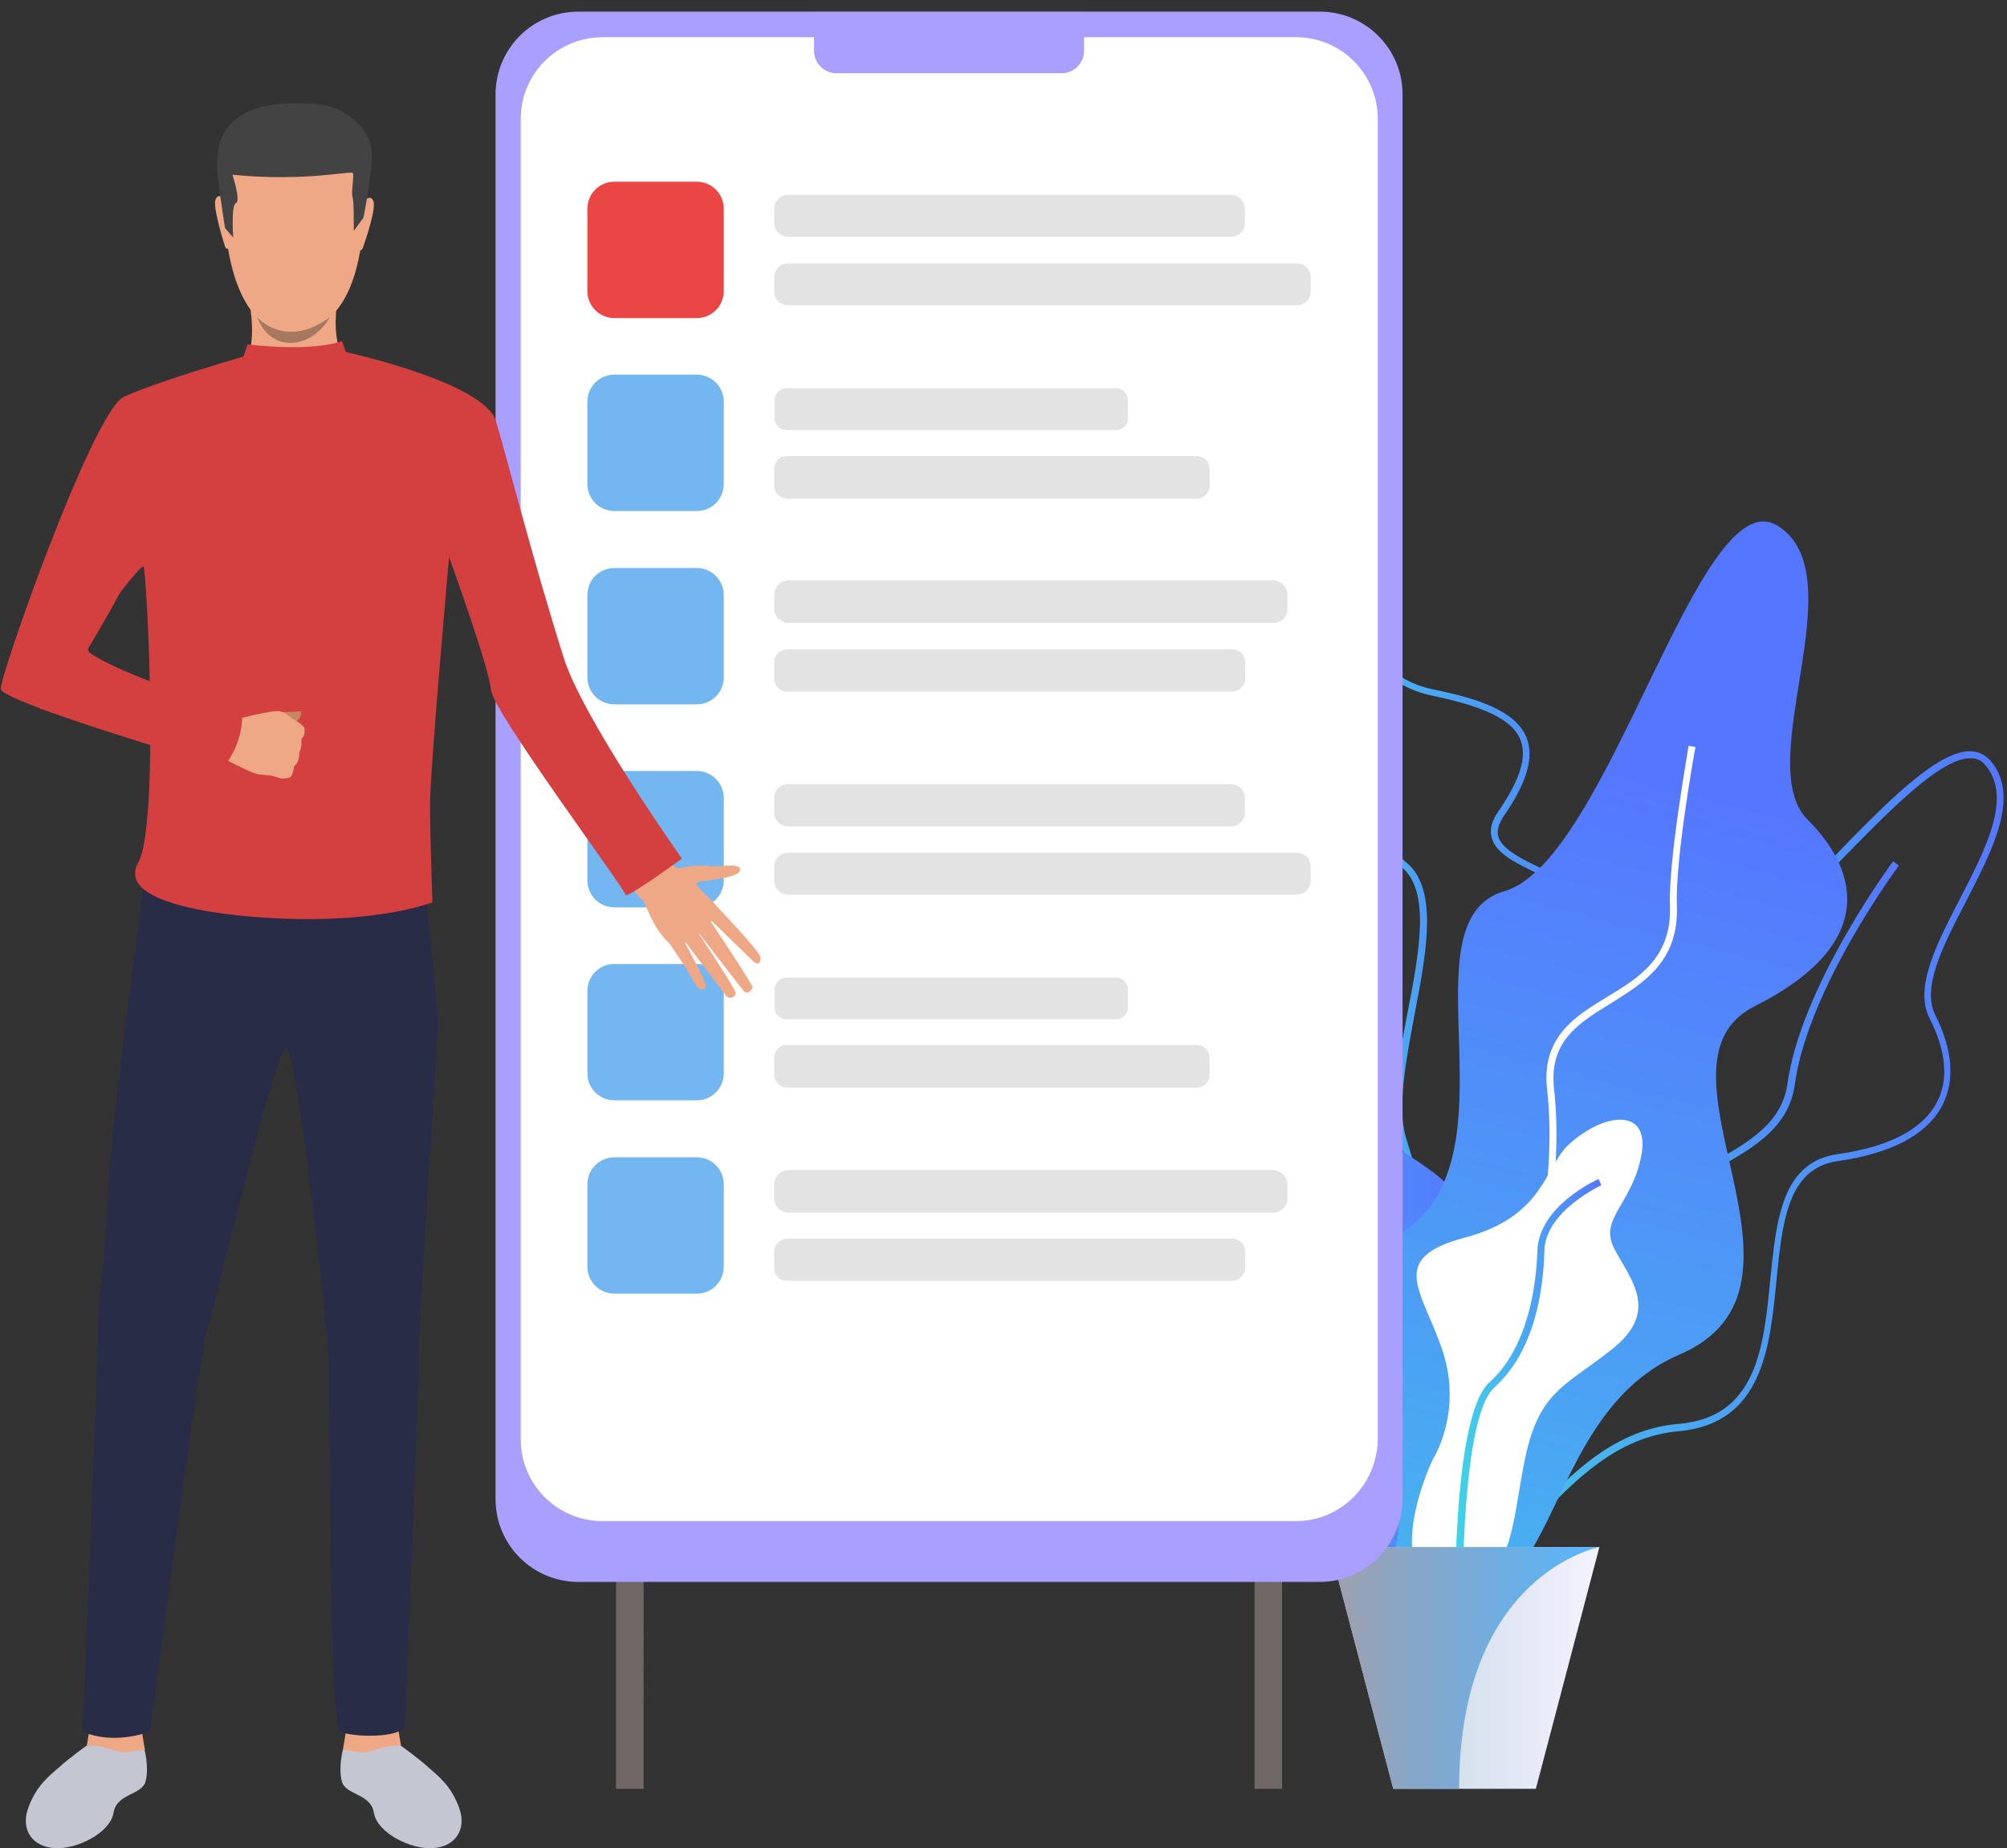 <?xml version="1.0" encoding="utf-8"?>
<!-- Generator: Adobe Illustrator 22.1.0, SVG Export Plug-In . SVG Version: 6.00 Build 0)  -->
<svg version="1.1" id="Layer_1" xmlns="http://www.w3.org/2000/svg" xmlns:xlink="http://www.w3.org/1999/xlink" x="0px" y="0px"
	 viewBox="0 0 518 477" style="enable-background:new 0 0 518 477;" xml:space="preserve">
<rect x="0" y="0" width="518" height="477" fill="#333333" stroke="none"/>
<style type="text/css">
	.st0{fill:none;}
	.st1{fill:url(#SVGID_1_);}
	.st2{fill:url(#SVGID_2_);}
	.st3{fill:url(#SVGID_3_);}
	.st4{fill:url(#SVGID_4_);}
	.st5{fill:url(#SVGID_5_);}
	.st6{fill:#FFFFFF;}
	.st7{fill:url(#SVGID_6_);}
	.st8{fill:url(#SVGID_7_);}
	.st9{fill:url(#SVGID_8_);}
	.st10{fill:url(#SVGID_9_);}
	.st11{fill:#706865;}
	.st12{fill:#A89FFF;}
	.st13{fill:#73B6F0;}
	.st14{opacity:0.72;fill:#D9D9D9;enable-background:new    ;}
	.st15{fill:#EB4646;}
	.st16{fill:#EEA886;}
	.st17{fill:#C4C6D1;}
	.st18{fill:#292C47;}
	.st19{fill:#D44040;}
	.st20{fill:#434343;}
	.st21{fill:#A77860;}
	.st22{fill:#C98462;}
</style>
<rect class="st0" width="517.2" height="477"/>
<linearGradient id="SVGID_1_" gradientUnits="userSpaceOnUse" x1="366.467" y1="385.8" x2="490.1" y2="385.8" gradientTransform="matrix(1 0 0 -1 0 704)">
	<stop  offset="0" style="stop-color:#40D5E6"/>
	<stop  offset="1" style="stop-color:#5577FF"/>
</linearGradient>
<path class="st1" d="M368.1,414.1c-6.5-29.9,7.6-37.3,21.2-44.5c11.2-5.9,21.7-11.5,21.1-29c-0.7-23.3,15.1-31.8,29.2-39.3
	c10.4-5.6,20.2-10.8,21.7-21.4c3.5-25.5,27.1-57.3,27.3-57.6l1.5,1.1c-0.2,0.3-23.5,31.6-26.9,56.7c-1.6,11.5-11.8,17-22.7,22.8
	c-14.2,7.6-28.9,15.4-28.2,37.6c0.6,18.8-10.9,24.8-22.1,30.7c-13.6,7.2-26.5,14-20.3,42.5L368.1,414.1z"/>
<linearGradient id="SVGID_2_" gradientUnits="userSpaceOnUse" x1="355.7" y1="403.802" x2="517.119" y2="403.802" gradientTransform="matrix(1 0 0 -1 0 704)">
	<stop  offset="0" style="stop-color:#40D5E6"/>
	<stop  offset="1" style="stop-color:#5577FF"/>
</linearGradient>
<path class="st2" d="M375.3,406.5c-0.3,0-0.6,0-1,0c-5.9-0.4-11.7-4.9-18.2-14.1l-0.4-0.6l0.4-0.5c0.1-0.1,10.6-12.9,6.7-36.8
	c-0.9-5.6-2.1-9.8-3.1-13.3c-1.4-5-2.3-8.3-0.7-10.9c1.9-3.4,7.3-5.1,22.3-8.7c16-3.8,21.3-21.8,26-37.7c4.5-15,8.6-29,21.1-28.7
	c11.4,0.4,28.7-17.5,44.1-33.2c14.2-14.7,27.6-28.4,36.2-28.1c2.1,0.1,3.8,1,5.1,2.5c7.7,9.1,0.5,22.9-6.4,36.3
	c-5.9,11.4-11.5,22.1-7.9,29.3c4.5,8.9,5.1,17,1.8,23.3c-3.9,7.5-13,12.4-27.1,14.4c-12.9,1.9-14.2,15.9-15.7,30.8
	c-1.7,17.4-3.6,36.9-25.2,38.9c-16,1.4-26.8,12.7-36.3,22.6C389.5,399.6,382.9,406.5,375.3,406.5z M358.1,391.9
	c6,8.2,11.3,12.4,16.4,12.8c7.1,0.5,13.7-6.3,21.3-14.1c9.7-10.1,20.8-21.7,37.5-23.1c20.1-1.7,21.9-19.7,23.6-37.2
	c1.6-15.6,3-30.3,17.3-32.4c13.5-1.9,22.1-6.5,25.7-13.4c3.1-5.8,2.4-13.3-1.9-21.7c-4-7.9,1.8-19.1,7.9-30.9
	c6.6-12.8,13.5-26.1,6.6-34.3c-1-1.3-2.3-1.9-3.8-1.9c-7.7-0.2-20.9,13.3-34.8,27.6c-16.1,16.6-32.7,33.8-44.9,33.8
	c-0.1,0-0.3,0-0.4,0c-11-0.4-14.8,12.4-19.3,27.3c-4.8,16.4-10.3,34.9-27.3,38.9c-13.5,3.2-19.5,5.1-21.1,7.8
	c-1.2,1.9-0.4,4.8,1,9.5c1,3.5,2.2,7.8,3.1,13.5C368.3,376.4,360.1,389.1,358.1,391.9z"/>
<linearGradient id="SVGID_3_" gradientUnits="userSpaceOnUse" x1="318.675" y1="428.169" x2="422.765" y2="428.169" gradientTransform="matrix(1 0 0 -1 0 704)">
	<stop  offset="0" style="stop-color:#40D5E6"/>
	<stop  offset="1" style="stop-color:#5577FF"/>
</linearGradient>
<path class="st3" d="M376,400.2c-0.2,0-0.4,0-0.7,0c-9.7-0.9-17.1-22.1-24.3-42.6c-3.4-9.8-6.6-18.9-9.7-24.8
	c-2.5-4.5-5.5-9.3-8.6-13.9c-8-12.3-16.2-25-13.5-36.1c1.4-5.9,5.6-10.7,12.9-14.9c15.9-9.2,13.4-14.3,8-25.6
	c-3.9-8.3-9.3-19.7-9.5-37.5c-0.1-7.7-0.3-14.4-0.4-20.2c-0.5-18.8-0.7-28.3,3.3-31.7c1.6-1.4,4-1.8,7.4-1.1
	c5.7,1.1,8.2,5.7,10.8,10.6c3.3,6.3,7.1,13.3,18.5,15.6c10.7,2.2,21,5.3,23.8,12.4c2,5,0.1,11.6-5.8,20.1c-1.4,2.1-1.9,3.8-1.5,5.4
	c1,3.4,6.3,6,12.4,8.8c8.8,4.1,19.7,9.2,22.8,19.8c2.5,8.5-0.4,19.1-8.9,32.5c-19.9,31.6-19.1,52.9-18.5,71.9c0.5,14,1,27.2-7.4,42
	C383.5,397.1,379.8,400.2,376,400.2z M338,153c-1.4,0-2.5,0.3-3.3,1c-3.3,2.8-3.1,12.6-2.6,30.3c0.1,5.9,0.4,12.5,0.4,20.3
	c0.2,17.5,5.5,28.7,9.3,36.8c5.3,11.2,8.5,18-8.8,28c-6.8,3.9-10.7,8.4-12,13.8c-2.5,10.4,5.5,22.8,13.3,34.7
	c3,4.6,6.1,9.5,8.6,14.1c3.2,6,6.5,15.3,9.9,25.1c6.7,19.1,14.2,40.6,22.8,41.4c3.3,0.3,6.6-2.7,10.1-8.8c8.2-14.3,7.7-26.7,7.1-41
	c-0.7-19.1-1.6-40.9,18.8-72.9c8.1-12.9,10.9-23,8.6-31c-2.8-9.8-12.9-14.5-21.8-18.6c-6.5-3.1-12.3-5.7-13.4-10
	c-0.6-2.1,0-4.3,1.8-6.9c5.5-8,7.4-14,5.6-18.4c-2.5-6.3-12.8-9.2-22.5-11.3c-12.2-2.5-16.4-10.3-19.7-16.6
	c-2.5-4.7-4.7-8.7-9.5-9.7C339.5,153.2,338.7,153,338,153z"/>
<linearGradient id="SVGID_4_" gradientUnits="userSpaceOnUse" x1="347.615" y1="405.75" x2="379.174" y2="405.75" gradientTransform="matrix(1 0 0 -1 0 704)">
	<stop  offset="0" style="stop-color:#40D5E6"/>
	<stop  offset="1" style="stop-color:#5577FF"/>
</linearGradient>
<path class="st4" d="M376.1,411.5l-1.7-0.5c9.7-30.8-7.9-100.1-13.2-116.9c-2.6-8.3-0.2-20.8,2.1-32.8c3-15.6,6.1-31.6-1.8-37.7
	c-14.8-11.3-14-37.5-14-38.6l1.9,0.1c0,0.3-0.7,26.4,13.2,37.2c8.8,6.7,5.6,23.4,2.5,39.5c-2.2,11.8-4.6,24.1-2.2,31.9
	C369.5,314.5,385.9,380.8,376.1,411.5z"/>
<linearGradient id="SVGID_5_" gradientUnits="userSpaceOnUse" x1="276.214" y1="399.478" x2="378.135" y2="399.478" gradientTransform="matrix(1 0 0 -1 0 704)">
	<stop  offset="0" style="stop-color:#40D5E6"/>
	<stop  offset="1" style="stop-color:#5577FF"/>
</linearGradient>
<path class="st5" d="M302.4,211.2c-4.1-10.3-19.9-8.8-18.5,5.8c1.5,14.6,11.7,30.2-3.9,55s19.9,29.6,32.5,45.2s17,36.9,27.7,50.6
	c10.7,13.6,18,46.2,26.7,34c8.8-12.1,0.5-27.9,1.5-49.8s20.5-35.7,1-49.8c-19.4-14.1-39-18.4-32.6-50.2
	C339.7,237.9,315.1,243.3,302.4,211.2z"/>
<path class="st6" d="M381.1,404.5c-0.1-0.7-10.9-64.7-35.1-82.3c-24.6-17.9-29.2-34.5-37.7-73.4l1.8-0.4
	c8.5,38.5,12.9,54.9,37.1,72.4c24.8,18,35.4,80.8,35.8,83.5L381.1,404.5z"/>
<linearGradient id="SVGID_6_" gradientUnits="userSpaceOnUse" x1="344.233" y1="168.528" x2="430.061" y2="502.08" gradientTransform="matrix(1 0 0 -1 0 704)">
	<stop  offset="0" style="stop-color:#40D5E6"/>
	<stop  offset="1" style="stop-color:#5577FF"/>
</linearGradient>
<path class="st7" d="M359.3,402.3c0,0,7.2-17.8-5.9-43s-23.7-21.4,7.9-40.8s0.2-80.7,27-88.5c26.9-7.7,50.2-106.9,70.5-94.3
	c20.4,12.7-6.8,61.2,7.7,75.8c14.6,14.6,16.5,33.1-13.6,48.2c-30.1,15,21.4,72.4-19.4,89.9C392.8,367,404.6,435.6,359.3,402.3z"/>
<path class="st6" d="M371.8,421.2c-0.1-0.2-4.5-23,9.4-52.4c14.1-30,20.9-62.8,18.1-87.6c-1.5-13.5,7.1-18.8,15.5-23.9
	c8.3-5,16.7-10.2,16.2-23.5c-0.4-12,4.7-40.1,4.8-41.3l1.8,0.3c-0.1,0.3-5.3,29.1-4.8,41c0.5,14.4-8.5,19.8-17.1,25.2
	c-8.3,5.1-16,9.8-14.6,22.1c2.8,25.2-4,58.4-18.2,88.6c-13.6,28.8-9.3,51.1-9.3,51.3L371.8,421.2z"/>
<path class="st6" d="M404.8,295.5c9.2-8.5,21.3-9.8,18.8,2.9c-2.5,12.7-11.2,16.2-6.8,24.2c4.3,8,11.5,15.9-0.7,25.6
	c-12.3,9.8-19.1,10.8-22.7,29.3c-3.6,18.4-2.9,31-18.8,31.8s-9.7-22.4-4.7-32.8c0,0,7.6-11.9,2.5-27.6s-14.8-24.1,5.8-29.5
	C398.6,313.9,398.6,301.3,404.8,295.5z"/>
<linearGradient id="SVGID_7_" gradientUnits="userSpaceOnUse" x1="375.526" y1="341.35" x2="413.192" y2="341.35" gradientTransform="matrix(1 0 0 -1 0 704)">
	<stop  offset="0" style="stop-color:#40D5E6"/>
	<stop  offset="1" style="stop-color:#5577FF"/>
</linearGradient>
<path class="st8" d="M375.6,421c-0.1-2.2-1.1-55.3,8.8-64.2c10.1-9.1,12.1-25.2,12.4-34c0.4-11.5,15.1-18.2,15.8-18.5l0.7,1.6
	c-0.1,0.1-14.4,6.6-14.7,16.9c-0.3,11.1-2.8,26.2-12.9,35.3c-9.3,8.3-8.2,62.3-8.2,62.8L375.6,421z"/>
<linearGradient id="SVGID_8_" gradientUnits="userSpaceOnUse" x1="343.2" y1="273.5" x2="412.8" y2="273.5" gradientTransform="matrix(1 0 0 -1 0 704)">
	<stop  offset="0" style="stop-color:#BAD0DE"/>
	<stop  offset="1" style="stop-color:#F5F2FF"/>
</linearGradient>
<path class="st9" d="M412.8,399.3l-16.4,62.4h-36.8l-16.4-62.4H412.8z"/>
<g>
	
		<linearGradient id="SVGID_9_" gradientUnits="userSpaceOnUse" x1="343.2" y1="273.5" x2="412.8" y2="273.5" gradientTransform="matrix(1 0 0 -1 0 704)">
		<stop  offset="0" style="stop-color:#9FA0AD"/>
		<stop  offset="0.995" style="stop-color:#55B5FF"/>
	</linearGradient>
	<path class="st10" d="M412.8,399.3c0,0-36.2,6.8-36.2,62.4h-17l-16.4-62.4H412.8z"/>
</g>
<path class="st11" d="M330.9,138.2h-7.1v323.5h7.1V138.2z"/>
<path class="st11" d="M166.2,138.2H159v323.5h7.1L166.2,138.2L166.2,138.2z"/>
<path class="st12" d="M340.6,408.3H149.3c-11.8,0-21.4-9.5-21.4-21.4V24.4c0-11.8,9.5-21.4,21.4-21.4h191.3
	c11.8,0,21.4,9.5,21.4,21.4V387C361.9,398.8,352.4,408.3,340.6,408.3z"/>
<path class="st6" d="M334.5,392.6h-179c-11.7,0-21.1-9.5-21.1-21.1V30.7c0-11.7,9.5-21.1,21.1-21.1h179c11.7,0,21.1,9.5,21.1,21.1
	v340.7C355.5,383.1,346.1,392.6,334.5,392.6z"/>
<path class="st12" d="M279.8,3.1h-69.7v10c0,3.2,2.6,5.8,5.8,5.8H274c3.2,0,5.8-2.6,5.8-5.8V3.1z"/>
<path class="st13" d="M158.6,131.9h21.2c3.9,0,7-3.1,7-7v-21.2c0-3.9-3.1-7-7-7h-21.2c-3.9,0-7,3.1-7,7v21.2
	C151.6,128.8,154.7,131.9,158.6,131.9z"/>
<path class="st14" d="M317.7,61.1H203.4c-2,0-3.6-1.6-3.6-3.6v-3.6c0-2,1.6-3.6,3.6-3.6h114.3c2,0,3.6,1.6,3.6,3.6v3.6
	C321.4,59.6,319.7,61.1,317.7,61.1z"/>
<path class="st14" d="M334.7,78.8H203.4c-2,0-3.6-1.6-3.6-3.6v-3.6c0-2,1.6-3.6,3.6-3.6h131.3c2,0,3.6,1.6,3.6,3.6v3.6
	C338.3,77.2,336.7,78.8,334.7,78.8z"/>
<path class="st15" d="M158.6,82.1h21.2c3.9,0,7-3.1,7-7V53.9c0-3.9-3.1-7-7-7h-21.2c-3.9,0-7,3.1-7,7v21.2
	C151.6,79,154.7,82.1,158.6,82.1z"/>
<path class="st14" d="M288,111h-85c-1.7,0-3.1-1.4-3.1-3.1v-4.6c0-1.7,1.4-3.1,3.1-3.1h85c1.7,0,3.1,1.4,3.1,3.1v4.6
	C291.2,109.6,289.8,111,288,111z"/>
<path class="st14" d="M309,128.7H203.1c-1.8,0-3.3-1.5-3.3-3.3V121c0-1.8,1.5-3.3,3.3-3.3h105.8c1.8,0,3.3,1.5,3.3,3.3v4.4
	C312.2,127.2,310.7,128.7,309,128.7z"/>
<path class="st14" d="M328.6,160.8h-125c-2.1,0-3.8-1.7-3.8-3.8v-3.4c0-2.1,1.7-3.8,3.8-3.8h124.9c2.1,0,3.8,1.7,3.8,3.8v3.4
	C332.4,159.2,330.7,160.8,328.6,160.8z"/>
<path class="st14" d="M318,178.5H203.2c-1.9,0-3.4-1.5-3.4-3.4V171c0-1.9,1.5-3.4,3.4-3.4H318c1.9,0,3.4,1.5,3.4,3.4v4.1
	C321.4,177,319.8,178.5,318,178.5z"/>
<path class="st13" d="M158.6,181.8h21.2c3.9,0,7-3.1,7-7v-21.2c0-3.9-3.1-7-7-7h-21.2c-3.9,0-7,3.1-7,7v21.2
	C151.6,178.7,154.7,181.8,158.6,181.8z"/>
<path class="st13" d="M158.6,284h21.2c3.9,0,7-3.1,7-7v-21.2c0-3.9-3.1-7-7-7h-21.2c-3.9,0-7,3.1-7,7V277
	C151.6,280.9,154.7,284,158.6,284z"/>
<path class="st14" d="M317.7,213.3H203.4c-2,0-3.6-1.6-3.6-3.6V206c0-2,1.6-3.6,3.6-3.6h114.3c2,0,3.6,1.6,3.6,3.6v3.6
	C321.4,211.6,319.7,213.3,317.7,213.3z"/>
<path class="st14" d="M334.7,230.9H203.4c-2,0-3.6-1.6-3.6-3.6v-3.6c0-2,1.6-3.6,3.6-3.6h131.3c2,0,3.6,1.6,3.6,3.6v3.6
	C338.3,229.3,336.7,230.9,334.7,230.9z"/>
<path class="st13" d="M158.6,234.2h21.2c3.9,0,7-3.1,7-7V206c0-3.9-3.1-7-7-7h-21.2c-3.9,0-7,3.1-7,7v21.2
	C151.6,231.1,154.7,234.2,158.6,234.2z"/>
<path class="st14" d="M288,263.1h-85c-1.7,0-3.1-1.4-3.1-3.1v-4.6c0-1.7,1.4-3.1,3.1-3.1h85c1.7,0,3.1,1.4,3.1,3.1v4.6
	C291.2,261.7,289.8,263.1,288,263.1z"/>
<path class="st14" d="M309,280.7H203.1c-1.8,0-3.3-1.5-3.3-3.3V273c0-1.8,1.5-3.3,3.3-3.3h105.8c1.8,0,3.3,1.5,3.3,3.3v4.4
	C312.2,279.2,310.7,280.7,309,280.7z"/>
<path class="st14" d="M328.6,313h-125c-2.1,0-3.8-1.7-3.8-3.8v-3.4c0-2.1,1.7-3.8,3.8-3.8h124.9c2.1,0,3.8,1.7,3.8,3.8v3.4
	C332.4,311.2,330.7,313,328.6,313z"/>
<path class="st14" d="M318,330.6H203.2c-1.9,0-3.4-1.5-3.4-3.4v-4.1c0-1.9,1.5-3.4,3.4-3.4H318c1.9,0,3.4,1.5,3.4,3.4v4.1
	C321.4,329,319.8,330.6,318,330.6z"/>
<path class="st13" d="M158.6,333.9h21.2c3.9,0,7-3.1,7-7v-21.2c0-3.9-3.1-7-7-7h-21.2c-3.9,0-7,3.1-7,7v21.2
	C151.6,330.8,154.7,333.9,158.6,333.9z"/>
<path class="st16" d="M170.2,218.3c0,0,2.9,6.6,5.7,5.7c2.8-0.8,6.8-0.6,8.1-0.4c1.7,0.2,7.3-1.1,7,1s-9.2,2.6-10.9,3.1
	c-1.9,0.4,4.8,5.1,5.2,6.9c0.4,1.8-8.8,12.2-12.9,8.5c-4.1-3.7-5.8-10.4-6.7-10.9s-4.7-5.9-4.7-5.9L170.2,218.3z"/>
<path class="st16" d="M184.5,233.4c0,0,11.8,12.3,11.8,13.7c0.1,1.5-0.7,2.1-1.9,1s-11.8-11.5-11.8-11.5s11.3,16.9,11.6,18.1
	c0.1,0.7-1.2,1.9-1.9,1.4s-12.9-16.6-12.9-16.6s10.5,15.8,10.5,16.8c-0.1,1-1.6,1.8-2.5,0.7c-0.9-1.1-11.5-15.2-11.5-15.2
	s6.8,12,6.3,12.9c-0.4,0.6-1.6,1.7-3.2-1.5c-1.6-3.1-6.5-10.1-6.5-10.1L184.5,233.4z"/>
<path class="st17" d="M22.3,450.6c0,0-4.5,3.2-7,5.5c-2.5,2.2-5.9,4.7-8,10.5s1.2,10.1,6.8,10.4c5.7,0.4,14.3-3.9,15.2-9.1
	c0.8-5.1,7.4-4.5,8.3-8.2c0.9-3.6-0.3-8.1-0.3-8.1L22.3,450.6z"/>
<path class="st16" d="M23.1,446.4l-0.7,4.2c0,0,2.3,4.3,15,1l-0.7-4.2L23.1,446.4z"/>
<path class="st17" d="M37.4,451.6c0,0-2.9,0.4-4.9,0.7s-6.1-2.3-10.1-1.6l1.3,5.1C23.6,455.8,37.1,453.2,37.4,451.6z"/>
<path class="st17" d="M103.5,450.6c0,0,4.5,3.2,7,5.5c2.5,2.2,5.9,4.7,8,10.5s-1.2,10.1-6.8,10.4c-5.7,0.4-14.3-3.9-15.2-9.1
	c-0.8-5.1-7.4-4.5-8.3-8.2c-0.9-3.6,0.3-8.1,0.3-8.1L103.5,450.6z"/>
<path class="st16" d="M102.8,446.4l0.7,4.2c0,0-2.3,4.3-15,1l0.7-4.2L102.8,446.4z"/>
<path class="st18" d="M108.2,347.6c0,9.3-3.7,97.9-3.7,97.9c-1,3.1-13.5,3-16.7,1.4c-3.1-1.6-2.5-88.8-3.1-98.1
	c-0.6-9.4-8.1-78.5-10.9-78.2s-18.1,65.5-20.3,72.6S38.8,446.9,38.8,446.9c-10.6,3.7-17.5,0-17.5,0s4.1-97.3,4.1-108.9
	c0-4.3,1.3-7.5,2.5-30.4c0.9-17.3,5.7-53,9-77.5c0.1-0.9,0.2-1.7,0.3-2.5c0.7-4.8,1.1-8.3,1.3-10c0.1-0.7,0.1-1.1,0.1-1.1
	c0.9-0.4,1.8-0.7,2.8-1.1c22.8-8.2,66.6,0.4,66.6,0.4s0,0.2,0.1,0.6c0.1,0.5,0.1,1.3,0.3,2.2c0.2,2.2,0.6,5.4,1,9.1v0.1
	c0,0.1,0,0.2,0.1,0.4c1.6,13.3,2.3,20.6,3.5,34.8C113.3,266.1,108.2,338.2,108.2,347.6z"/>
<path class="st19" d="M87.7,90.5c0,0,37.2,7.9,40.3,18.2s9.2,34.7,17.5,61.1c5,15.8,30.5,51.8,30.5,51.8s-14.6,10.7-14.6,9.3
	s-34.3-47.3-34.7-52.9c-0.4-5.6-10.8-34.2-10.8-34.2s-4.9,55-4.9,63.4c0,8.5,0.6,25.7,0.6,25.7S97.8,238.4,71,237
	c0,0-42.6-1.5-35.3-14.4c5.5-9.8,2.2-75.9,1.3-76.4c-0.8-0.4-15.7,18.2-14.2,21.8c1.4,3.6,39.9,16.5,39.9,16.5s1.1,4.2-4.8,13.6
	c0,0-57.4-16.8-57.7-20.3C0,174.3,24.1,105.9,32,102.4c11.3-5.1,41-13.3,41-13.3L87.7,90.5z"/>
<path class="st17" d="M88.5,451.6c0,0,2.9,0.4,4.9,0.7s6.1-2.3,10.1-1.6l-1.3,5.1C102.3,455.8,88.8,453.2,88.5,451.6z"/>
<path class="st16" d="M87.1,77.6c0,0-1.6,8.4,1.1,14.1c0,0,2.7,13.4-11,14S63.2,94,63.2,94s3.3-4.4,1.1-16.4
	C62.1,65.7,87.1,77.6,87.1,77.6z"/>
<path class="st16" d="M78.7,29c0,0,17.6,2.8,14.9,30.9S75.4,85.7,74.4,85.7s-15.6,0.5-16.7-33.8C57.7,51.8,57.2,26.5,78.7,29z"/>
<path class="st16" d="M93.8,52c0,0,1.9-2.1,2.6,0c0.7,2.2-2.5,11.3-2.8,12.1c0,0-0.4,0.8-0.8,0.4C92.5,64,93.8,52,93.8,52z"/>
<path class="st16" d="M58.2,51.6c0,0-1.9-2.2-2.6,0c-0.7,2.1,2.4,11.8,2.5,12.1c0,0,0.3,0.8,0.8,0.4C59.3,63.6,58.2,51.6,58.2,51.6z
	"/>
<path class="st20" d="M93.8,56.2l-2.5,3.4c0,0,0.1-7.5-0.3-8.7s0.4-5.3,0.1-6.2c-0.4-0.8-12,2.3-31.1,0.4c0,0,2.2,6.8,0.9,7.3
	s-0.7,8.9-0.7,8.9l-2.1-2.4c0,0-2.3-14.2-2.1-16.6c0.3-3.2-0.7-17.9,26.1-15.4c3.1,0.3,6,1.4,8.5,3.4c2.8,2.2,5.6,5.5,5.4,10.1
	C95.8,46.5,93.8,56.2,93.8,56.2z"/>
<path class="st21" d="M66.4,81.9c0,0,7.2,8.4,18.7,0c0,0-3.2,6.4-10,6.6C68.5,88.6,66.4,81.9,66.4,81.9z"/>
<path class="st22" d="M72.6,183.8c0,0,3.6-0.1,4.6-0.2c1.1-0.1,0.4,2.2-0.9,2.6C75.1,186.6,72.6,183.8,72.6,183.8z"/>
<path class="st16" d="M74.7,200.7c0,0-1.6,0.4-2.3,0.2c0,0-1.3-0.4-2.3-0.7c-0.3-0.1-0.6-0.1-0.7-0.1c-0.7-0.1-2.5,0-4.2-0.7
	c-1.8-0.7-7.7-3.7-7.7-3.7l1.7-5.5l1.3-4.4c0,0,10-2.7,11.8-2.2c0.1,0.1,0.3,0.1,0.4,0.1c1.4,0.5,2.2,1.5,3,1.9
	c0.2,0.1,2.8,1.6,2.9,2.5c0.1,1.2-0.1,2.1-0.8,2.6c0,0,0.2,2.3-0.6,3.6c0,0,0.3,2.2-1.3,3.5C75.8,197.9,75.8,200.2,74.7,200.7z"/>
<path class="st19" d="M62.5,184.4c0,0,0.5,7.1-4.8,13.6c0,0-42.2-13.2-47.3-15.1c-5.1-2,18.2-63.9,18.2-63.9l17.1,5.8l-9.2,17.4
	c0,0-4.5,9.8-14.1,25.8C22.6,168,28.4,173.5,62.5,184.4z"/>
<path class="st19" d="M92.2,100.3L88.3,88c0,0-6.3,2.9-24.4,0.9l-4.1,11.8C59.8,100.7,75.4,114.3,92.2,100.3z"/>
</svg>
